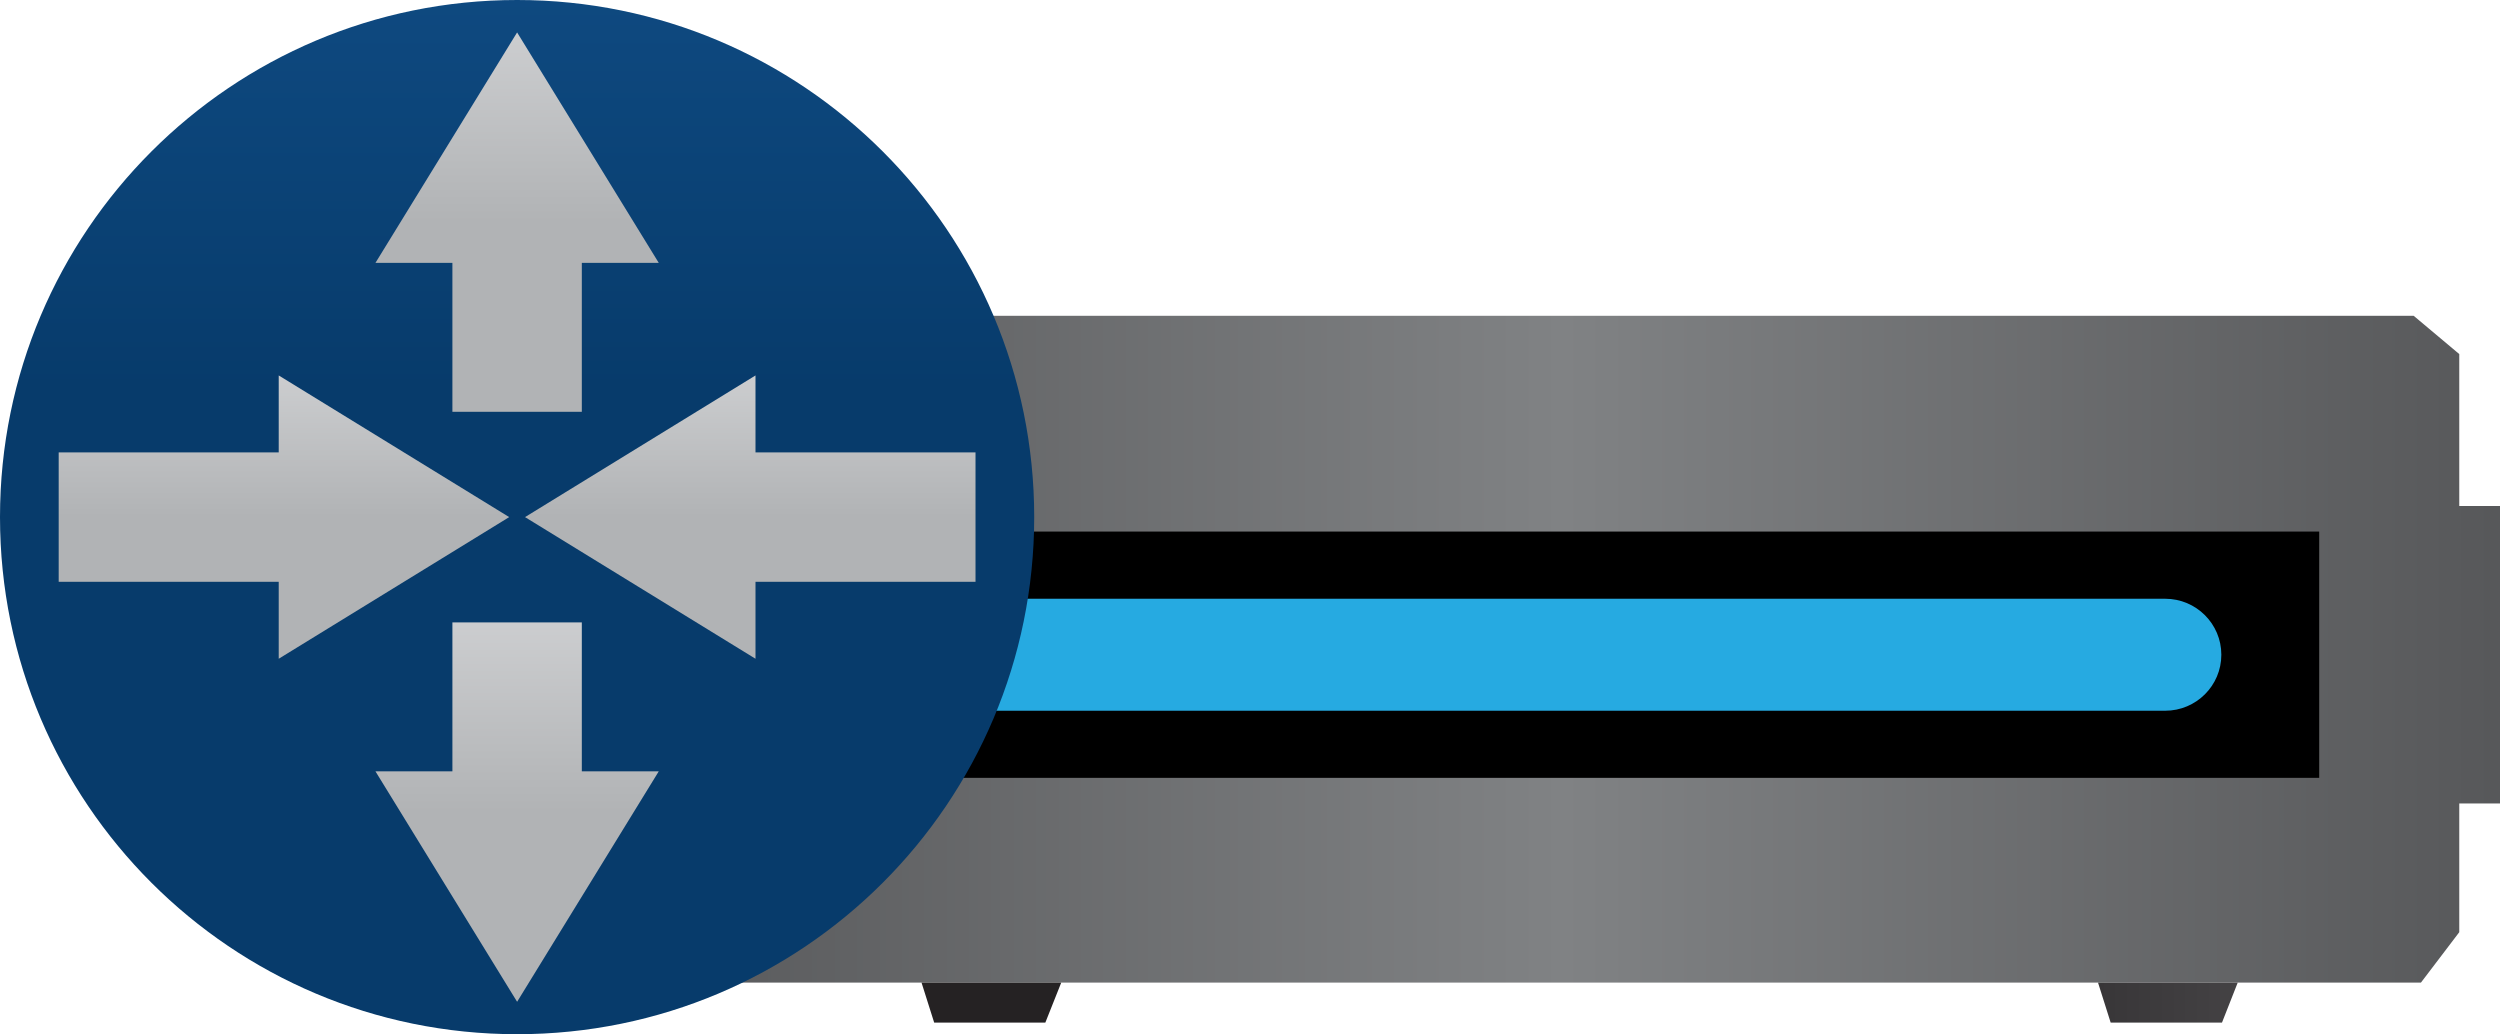<?xml version="1.0" encoding="UTF-8" standalone="no"?><!-- Generator: Gravit.io --><svg xmlns="http://www.w3.org/2000/svg" xmlns:xlink="http://www.w3.org/1999/xlink" style="isolation:isolate" viewBox="0 0 256 105.903" width="256pt" height="105.903pt"><defs><clipPath id="_clipPath_aDPfBbDaVxHdKB3bbljGYF6D5PaxTkHa"><rect width="256" height="105.903"/></clipPath></defs><g clip-path="url(#_clipPath_aDPfBbDaVxHdKB3bbljGYF6D5PaxTkHa)"><g><g><linearGradient id="_lgradient_259" x1="0" y1="0.5" x2="1" y2="0.5" gradientTransform="matrix(192.831,0,0,68.279,63.169,32.337)" gradientUnits="userSpaceOnUse"><stop offset="0%" stop-opacity="1" style="stop-color:rgb(87,88,90)"/><stop offset="50.2%" stop-opacity="1" style="stop-color:rgb(128,130,132)"/><stop offset="100%" stop-opacity="1" style="stop-color:rgb(87,88,90)"/></linearGradient><path d=" M 231.935 32.337 L 212.093 32.337 L 110.201 32.337 L 111.481 32.337 L 91.621 32.337 L 71.678 32.337 L 66.028 36.258 L 66.028 36.425 L 66.028 51.814 L 63.169 51.814 L 63.169 82.277 L 66.028 82.277 L 66.028 95.198 L 66.277 95.198 L 71.678 100.616 L 94.363 100.616 L 108.672 100.616 L 109.37 100.616 L 124.344 100.616 L 129.561 100.616 L 170.927 100.616 L 214.835 100.616 L 229.144 100.616 L 247.906 100.616 L 251.829 95.456 L 251.829 95.198 L 251.829 82.277 L 256 82.277 L 256 51.814 L 251.829 51.814 L 251.829 36.425 L 251.829 36.258 L 247.159 32.337 L 231.935 32.337 Z " fill="url(#_lgradient_259)"/></g><g><path d=" M 237.486 79.651 L 80.868 79.651 L 80.868 54.432 L 237.486 54.432 L 237.486 79.651 Z " fill="rgb(0,0,0)"/></g><g><path d=" M 96.64 61.312 C 93.466 61.312 90.873 63.879 90.873 67.045 C 90.873 70.212 93.466 72.779 96.64 72.779 L 221.715 72.779 C 224.89 72.779 227.465 70.212 227.465 67.045 C 227.465 63.879 224.89 61.312 221.715 61.312 L 96.64 61.312 Z " fill="rgb(38,170,225)"/></g><g><linearGradient id="_lgradient_260" x1="0" y1="0.5" x2="1" y2="0.5" gradientTransform="matrix(14.309,0,0,4.097,94.363,100.616)" gradientUnits="userSpaceOnUse"><stop offset="0%" stop-opacity="1" style="stop-color:rgb(37,34,35)"/><stop offset="100%" stop-opacity="1" style="stop-color:rgb(37,34,35)"/><stop offset="100%" stop-opacity="1" style="stop-color:rgb(68,66,68)"/></linearGradient><path d=" M 94.363 100.616 L 95.659 104.713 L 107.043 104.713 L 108.672 100.616 L 94.363 100.616 Z " fill="url(#_lgradient_260)"/></g><g><linearGradient id="_lgradient_261" x1="0" y1="0.5" x2="1" y2="0.5" gradientTransform="matrix(14.309,0,0,4.097,214.835,100.616)" gradientUnits="userSpaceOnUse"><stop offset="0%" stop-opacity="1" style="stop-color:rgb(56,54,56)"/><stop offset="100%" stop-opacity="1" style="stop-color:rgb(68,66,68)"/></linearGradient><path d=" M 214.835 100.616 L 216.131 104.713 L 227.532 104.713 L 229.144 100.616 L 214.835 100.616 Z " fill="url(#_lgradient_261)"/></g><g><linearGradient id="_lgradient_262" x1="0" y1="0.5" x2="6.123233995736766e-17" y2="-0.5" gradientTransform="matrix(105.903,0,0,105.903,0,0)" gradientUnits="userSpaceOnUse"><stop offset="0%" stop-opacity="1" style="stop-color:rgb(7,59,107)"/><stop offset="12.4%" stop-opacity="1" style="stop-color:rgb(7,59,107)"/><stop offset="100%" stop-opacity="1" style="stop-color:rgb(24,92,156)"/></linearGradient><path d=" M 0 52.951 C 0 82.196 23.707 105.903 52.952 105.903 C 82.196 105.903 105.903 82.196 105.903 52.951 C 105.903 23.707 82.196 0 52.952 0 C 23.707 0 0 23.707 0 52.951 Z " fill="url(#_lgradient_262)"/></g><g><linearGradient id="_lgradient_263" x1="0" y1="0.5" x2="6.123233995736766e-17" y2="-0.5" gradientTransform="matrix(46.13,0,0,29.012,53.763,38.445)" gradientUnits="userSpaceOnUse"><stop offset="0%" stop-opacity="1" style="stop-color:rgb(177,179,181)"/><stop offset="78.1%" stop-opacity="1" style="stop-color:rgb(219,220,222)"/><stop offset="100%" stop-opacity="1" style="stop-color:rgb(219,220,222)"/></linearGradient><path d=" M 53.763 52.951 L 77.363 67.457 L 77.363 59.577 L 99.893 59.577 L 99.893 46.325 L 77.363 46.325 L 77.363 38.445 L 53.763 52.951 Z " fill="url(#_lgradient_263)"/></g><g><linearGradient id="_lgradient_264" x1="0" y1="0.5" x2="6.123233995736766e-17" y2="-0.5" gradientTransform="matrix(46.131,0,0,29.012,6.01,38.445)" gradientUnits="userSpaceOnUse"><stop offset="0%" stop-opacity="1" style="stop-color:rgb(177,179,181)"/><stop offset="78.1%" stop-opacity="1" style="stop-color:rgb(219,220,222)"/><stop offset="100%" stop-opacity="1" style="stop-color:rgb(219,220,222)"/></linearGradient><path d=" M 28.541 46.325 L 6.01 46.325 L 6.01 59.577 L 28.541 59.577 L 28.541 67.457 L 52.141 52.951 L 28.541 38.445 L 28.541 46.325 Z " fill="url(#_lgradient_264)"/></g><g><linearGradient id="_lgradient_265" x1="0" y1="0.5" x2="6.123233995736766e-17" y2="-0.5" gradientTransform="matrix(29.013,0,0,38.849,38.445,3.32)" gradientUnits="userSpaceOnUse"><stop offset="0%" stop-opacity="1" style="stop-color:rgb(177,179,181)"/><stop offset="78.1%" stop-opacity="1" style="stop-color:rgb(219,220,222)"/><stop offset="100%" stop-opacity="1" style="stop-color:rgb(219,220,222)"/></linearGradient><path d=" M 38.445 26.92 L 46.326 26.92 L 46.326 42.169 L 59.578 42.169 L 59.578 26.92 L 67.458 26.92 L 52.952 3.32 L 38.445 26.92 Z " fill="url(#_lgradient_265)"/></g><g><linearGradient id="_lgradient_266" x1="0" y1="0.5" x2="6.123233995736766e-17" y2="-0.5" gradientTransform="matrix(29.013,0,0,38.85,38.445,63.733)" gradientUnits="userSpaceOnUse"><stop offset="0%" stop-opacity="1" style="stop-color:rgb(177,179,181)"/><stop offset="78.1%" stop-opacity="1" style="stop-color:rgb(219,220,222)"/><stop offset="100%" stop-opacity="1" style="stop-color:rgb(219,220,222)"/></linearGradient><path d=" M 46.326 63.733 L 46.326 78.983 L 38.445 78.983 L 52.952 102.583 L 67.458 78.983 L 59.578 78.983 L 59.578 63.733 L 46.326 63.733 Z " fill="url(#_lgradient_266)"/></g></g></g></svg>